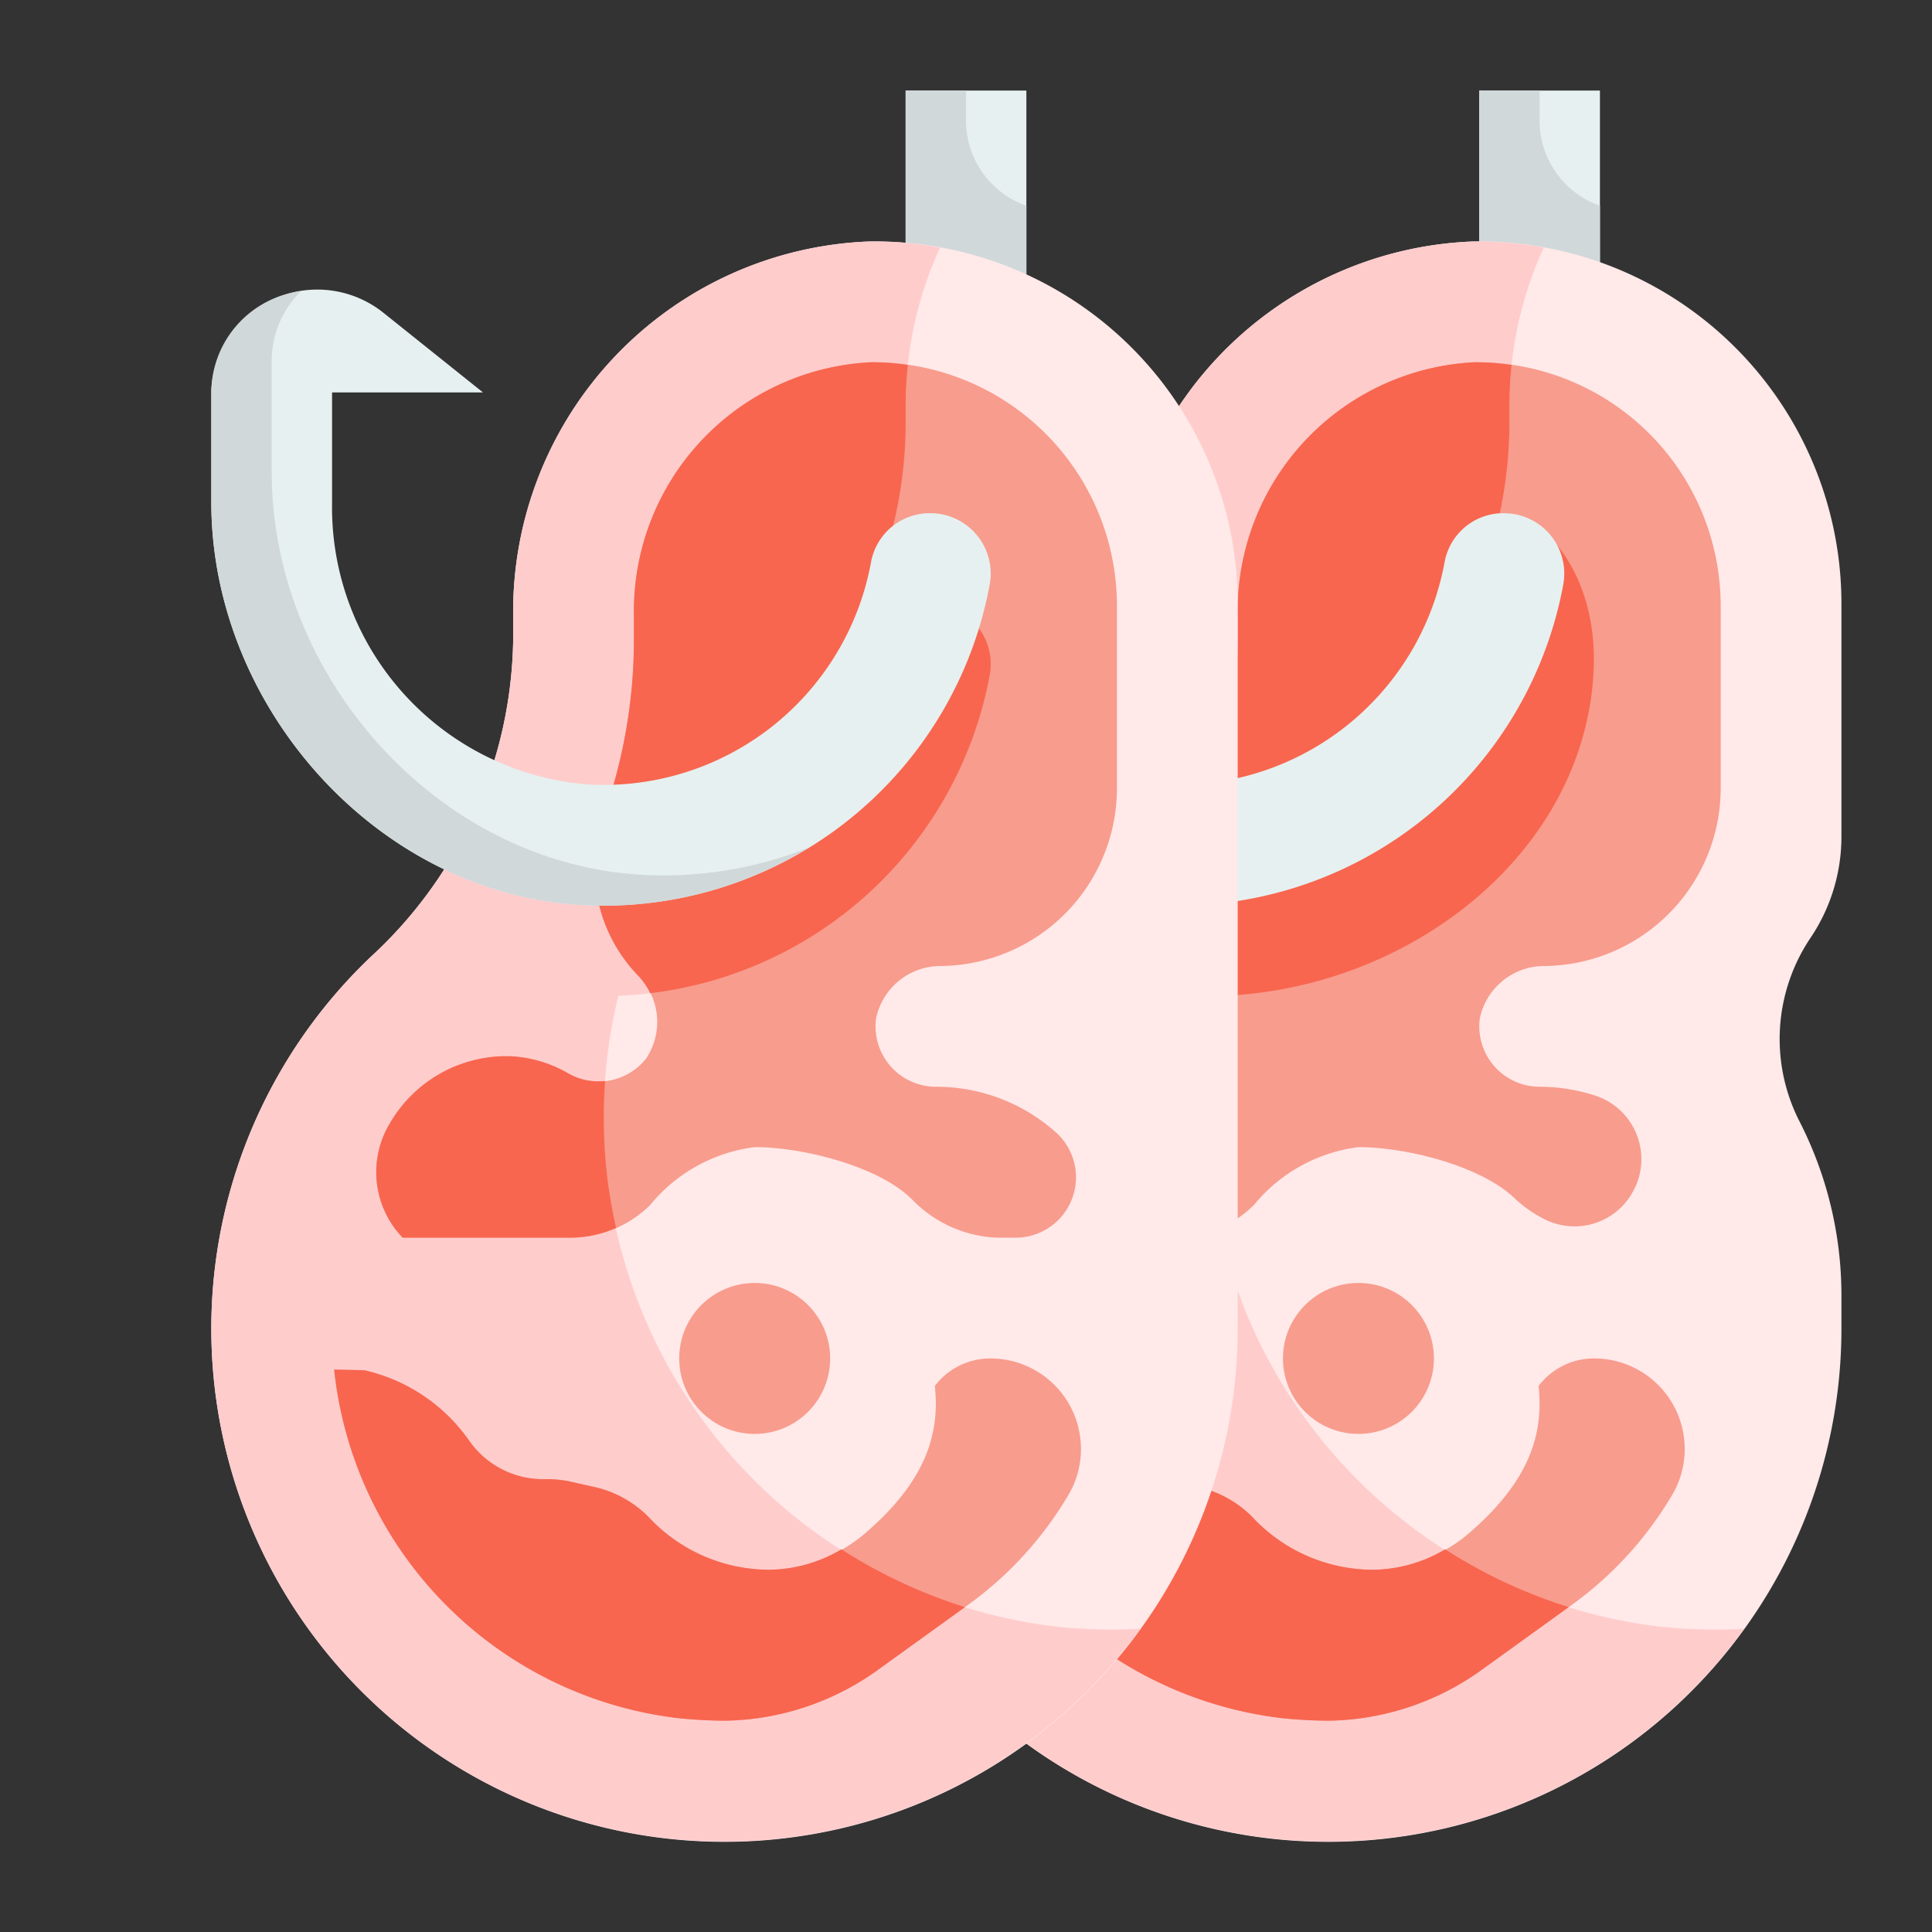 <svg height="512" viewBox="0 0 64 64" width="512" xmlns="http://www.w3.org/2000/svg"><rect x="0" y="0" width="64" height="64" fill="#333333" stroke="none"/><g id="Flat"><g id="Color"><g><g><path d="m49 3h4v9h-4z" fill="#e6f0f0"/><path d="m51 4v-1h-2v9h4v-5.184a2.99 2.99 0 0 1 -2-2.816z" fill="#d0d8da"/><path d="m48.775 8a12.262 12.262 0 0 0 -11.775 12.4v.761a14.545 14.545 0 0 1 -4.7 10.519 17 17 0 1 0 28.7 12.32v-1.089a12.653 12.653 0 0 0 -1.388-5.761 6 6 0 0 1 .365-6.084 6 6 0 0 0 1.023-3.351v-7.715a12 12 0 0 0 -12.225-12z" fill="#ffe9e9"/><path d="m55.058 53.892a16.988 16.988 0 0 1 -14.575-20.906 13 13 0 0 0 12.3-10.632 2 2 0 0 0 -1.971-2.354 1.977 1.977 0 0 0 -1.955 1.605 9 9 0 0 1 -6.7 7.127 17.079 17.079 0 0 1 3.143-4.052 14.545 14.545 0 0 0 4.7-10.521v-.759a12.589 12.589 0 0 1 1.138-5.2 12.123 12.123 0 0 0 -2.363-.2 12.262 12.262 0 0 0 -11.775 12.4v.761a14.545 14.545 0 0 1 -4.7 10.519 16.993 16.993 0 1 0 25.47 22.278 17.436 17.436 0 0 1 -2.712-.066z" fill="#fcc"/><g fill="#f89c8d"><path d="m54.157 39.345a2.2 2.2 0 0 1 -2.97 1.054 4.237 4.237 0 0 1 -.975-.668l-.012-.011c-1.08-1.07-3.56-1.72-5.2-1.72a5.341 5.341 0 0 0 -3.465 1.919 3.742 3.742 0 0 1 -2.658 1.081h-5.537a3.127 3.127 0 0 1 -.43-3.78 4.462 4.462 0 0 1 4-2.23c.162.01.324.028.484.054a2.7 2.7 0 0 0 2.6-1.161 2.887 2.887 0 0 0 .194-2.926 5.227 5.227 0 0 1 -.188-3.947 17.542 17.542 0 0 0 1-5.85v-.76a8.252 8.252 0 0 1 7.85-8.4h.1a8.073 8.073 0 0 1 8.05 8.05v6.06a5.892 5.892 0 0 1 -5.85 5.89 2.181 2.181 0 0 0 -2.13 1.74 2 2 0 0 0 1.98 2.26 5.989 5.989 0 0 1 1.865.3 2.214 2.214 0 0 1 1.292 3.05z"/><circle cx="45" cy="45" r="2.5"/><path d="m38.823 49.065a4.018 4.018 0 0 0 -.856-.065 2.986 2.986 0 0 1 -2.407-1.25 5.791 5.791 0 0 0 -3.5-2.36l-.99-.02a13 13 0 0 0 11.43 11.55c.51.05 1.03.08 1.54.08a8.894 8.894 0 0 0 5.12-1.74l2.94-2.12a12.022 12.022 0 0 0 3.34-3.7 3 3 0 0 0 -2.64-4.44 2.3 2.3 0 0 0 -1.832.912c.151 1.423-.174 2.992-2.167 4.755a5.033 5.033 0 0 1 -3.301 1.333 5.471 5.471 0 0 1 -3.935-1.664 3.639 3.639 0 0 0 -1.792-1.058z"/></g><path d="m48.85 12a8.252 8.252 0 0 0 -7.85 8.4v.76a17.542 17.542 0 0 1 -1 5.85 5.231 5.231 0 0 0 .189 3.947 2.887 2.887 0 0 1 -.194 2.926 2.7 2.7 0 0 1 -2.6 1.161c-.16-.026-.322-.044-.484-.054a4.462 4.462 0 0 0 -4 2.23 3.127 3.127 0 0 0 .429 3.78h5.537a3.831 3.831 0 0 0 1.532-.325 16.622 16.622 0 0 1 -.319-1.9 17.118 17.118 0 0 1 .393-5.787c6.158-.225 11.925-4.644 12.3-10.632.217-3.356-1.726-5.356-2.971-5.356-.952 0-.786 3.669-.955 4.605a9 9 0 0 1 -6.7 7.127 17.079 17.079 0 0 1 3.143-4.052 14.545 14.545 0 0 0 4.7-10.521v-.759a12.352 12.352 0 0 1 .073-1.31 8 8 0 0 0 -1.123-.09z" fill="#f8664f"/><path d="m41.563 50.336a3.639 3.639 0 0 0 -1.792-1.058l-.948-.213a4.018 4.018 0 0 0 -.856-.065 2.983 2.983 0 0 1 -2.407-1.25 5.791 5.791 0 0 0 -3.5-2.36l-.99-.02a13 13 0 0 0 11.43 11.55c.51.05 1.03.08 1.54.08a8.894 8.894 0 0 0 5.12-1.74l2.806-2.023a16.828 16.828 0 0 1 -4.094-1.915 4.748 4.748 0 0 1 -2.372.678 5.471 5.471 0 0 1 -3.937-1.664z" fill="#f8664f"/><path d="m47.857 18.605a9 9 0 0 1 -9.457 7.376 9.205 9.205 0 0 1 -8.4-9.289v-3.692h5l-3.271-2.617a3.513 3.513 0 0 0 -5.729 2.551v3.7c0 6.824 5.555 13.031 12.372 13.352a13 13 0 0 0 13.415-10.632 2 2 0 0 0 -1.975-2.354 1.977 1.977 0 0 0 -1.955 1.605z" fill="#e6f0f0"/></g><g><path d="m30 3h4v9h-4z" fill="#e6f0f0"/><path d="m32 4v-1h-2v9h4v-5.184a2.99 2.99 0 0 1 -2-2.816z" fill="#d0d8da"/><path d="m28.775 8a12.262 12.262 0 0 0 -11.775 12.4v.761a14.545 14.545 0 0 1 -4.7 10.519 17 17 0 1 0 28.7 12.32v-24a12 12 0 0 0 -12.225-12z" fill="#ffe9e9"/><path d="m35.058 53.892a16.988 16.988 0 0 1 -14.575-20.906 13 13 0 0 0 12.3-10.632 2 2 0 0 0 -1.971-2.354 1.977 1.977 0 0 0 -1.955 1.605 9 9 0 0 1 -6.7 7.127 17.079 17.079 0 0 1 3.143-4.052 14.545 14.545 0 0 0 4.7-10.521v-.759a12.589 12.589 0 0 1 1.138-5.2 12.123 12.123 0 0 0 -2.363-.2 12.262 12.262 0 0 0 -11.775 12.4v.761a14.545 14.545 0 0 1 -4.7 10.519 16.993 16.993 0 1 0 25.47 22.278 17.436 17.436 0 0 1 -2.712-.066z" fill="#fcc"/><g fill="#f89c8d"><path d="m29.02 33.74a2 2 0 0 0 1.98 2.26 5.954 5.954 0 0 1 4.008 1.538 2 2 0 0 1 -1.378 3.462h-.579a4.135 4.135 0 0 1 -2.839-1.269l-.012-.011c-1.08-1.07-3.56-1.72-5.2-1.72a5.341 5.341 0 0 0 -3.465 1.919 3.742 3.742 0 0 1 -2.658 1.081h-5.537a3.127 3.127 0 0 1 -.43-3.78 4.462 4.462 0 0 1 4-2.23 4.2 4.2 0 0 1 1.9.56 2.01 2.01 0 0 0 2.59-.48 2.179 2.179 0 0 0 -.28-2.77 5.139 5.139 0 0 1 -1.12-5.29 17.542 17.542 0 0 0 1-5.85v-.76a8.252 8.252 0 0 1 7.85-8.4h.1a8.073 8.073 0 0 1 8.05 8.05v6.06a5.892 5.892 0 0 1 -5.85 5.89 2.181 2.181 0 0 0 -2.13 1.74z"/><circle cx="25" cy="45" r="2.5"/><path d="m18.823 49.065a4.018 4.018 0 0 0 -.856-.065 2.986 2.986 0 0 1 -2.407-1.25 5.791 5.791 0 0 0 -3.5-2.36l-.99-.02a13 13 0 0 0 11.43 11.55c.51.05 1.03.08 1.54.08a8.894 8.894 0 0 0 5.12-1.74l2.94-2.12a12.022 12.022 0 0 0 3.34-3.7 3 3 0 0 0 -2.64-4.44 2.3 2.3 0 0 0 -1.832.912c.151 1.423-.174 2.992-2.167 4.755a5.033 5.033 0 0 1 -3.301 1.333 5.471 5.471 0 0 1 -3.935-1.664 3.639 3.639 0 0 0 -1.792-1.058z"/></g><path d="m28.85 12a8.252 8.252 0 0 0 -7.85 8.4v.76a17.542 17.542 0 0 1 -1 5.85 5.139 5.139 0 0 0 1.12 5.29 2.234 2.234 0 0 1 .418.6 13 13 0 0 0 11.249-10.546 2 2 0 0 0 -1.975-2.354 1.977 1.977 0 0 0 -1.955 1.605 9 9 0 0 1 -6.7 7.127 17.079 17.079 0 0 1 3.143-4.052 14.545 14.545 0 0 0 4.7-10.521v-.759a12.352 12.352 0 0 1 .073-1.31 8 8 0 0 0 -1.123-.09z" fill="#f8664f"/><path d="m20.044 35.808a2 2 0 0 1 -1.234-.258 4.2 4.2 0 0 0 -1.9-.56 4.462 4.462 0 0 0 -4 2.23 3.127 3.127 0 0 0 .43 3.78h5.537a3.831 3.831 0 0 0 1.532-.325 16.622 16.622 0 0 1 -.319-1.9 17.234 17.234 0 0 1 -.046-2.967z" fill="#f8664f"/><path d="m21.563 50.336a3.639 3.639 0 0 0 -1.792-1.058l-.948-.213a4.018 4.018 0 0 0 -.856-.065 2.983 2.983 0 0 1 -2.407-1.25 5.791 5.791 0 0 0 -3.5-2.36l-.99-.02a13 13 0 0 0 11.43 11.55c.51.05 1.03.08 1.54.08a8.894 8.894 0 0 0 5.12-1.74l2.806-2.023a16.828 16.828 0 0 1 -4.094-1.915 4.748 4.748 0 0 1 -2.372.678 5.471 5.471 0 0 1 -3.937-1.664z" fill="#f8664f"/><path d="m28.857 18.605a9 9 0 0 1 -9.457 7.376 9.205 9.205 0 0 1 -8.4-9.289v-3.692h5l-3.271-2.617a3.513 3.513 0 0 0 -5.729 2.551v3.7c0 6.824 5.555 13.031 12.372 13.352a13 13 0 0 0 13.415-10.632 2 2 0 0 0 -1.975-2.354 1.977 1.977 0 0 0 -1.955 1.605z" fill="#e6f0f0"/><path d="m21.372 28.985c-6.817-.321-12.372-6.528-12.372-13.352v-3.7a3.251 3.251 0 0 1 .97-2.287 3.4 3.4 0 0 0 -2.97 3.288v3.7c0 6.824 5.555 13.031 12.372 13.352a12.94 12.94 0 0 0 7.407-1.905 12.962 12.962 0 0 1 -5.407.904z" fill="#d0d8da"/></g></g></g></g></svg>
